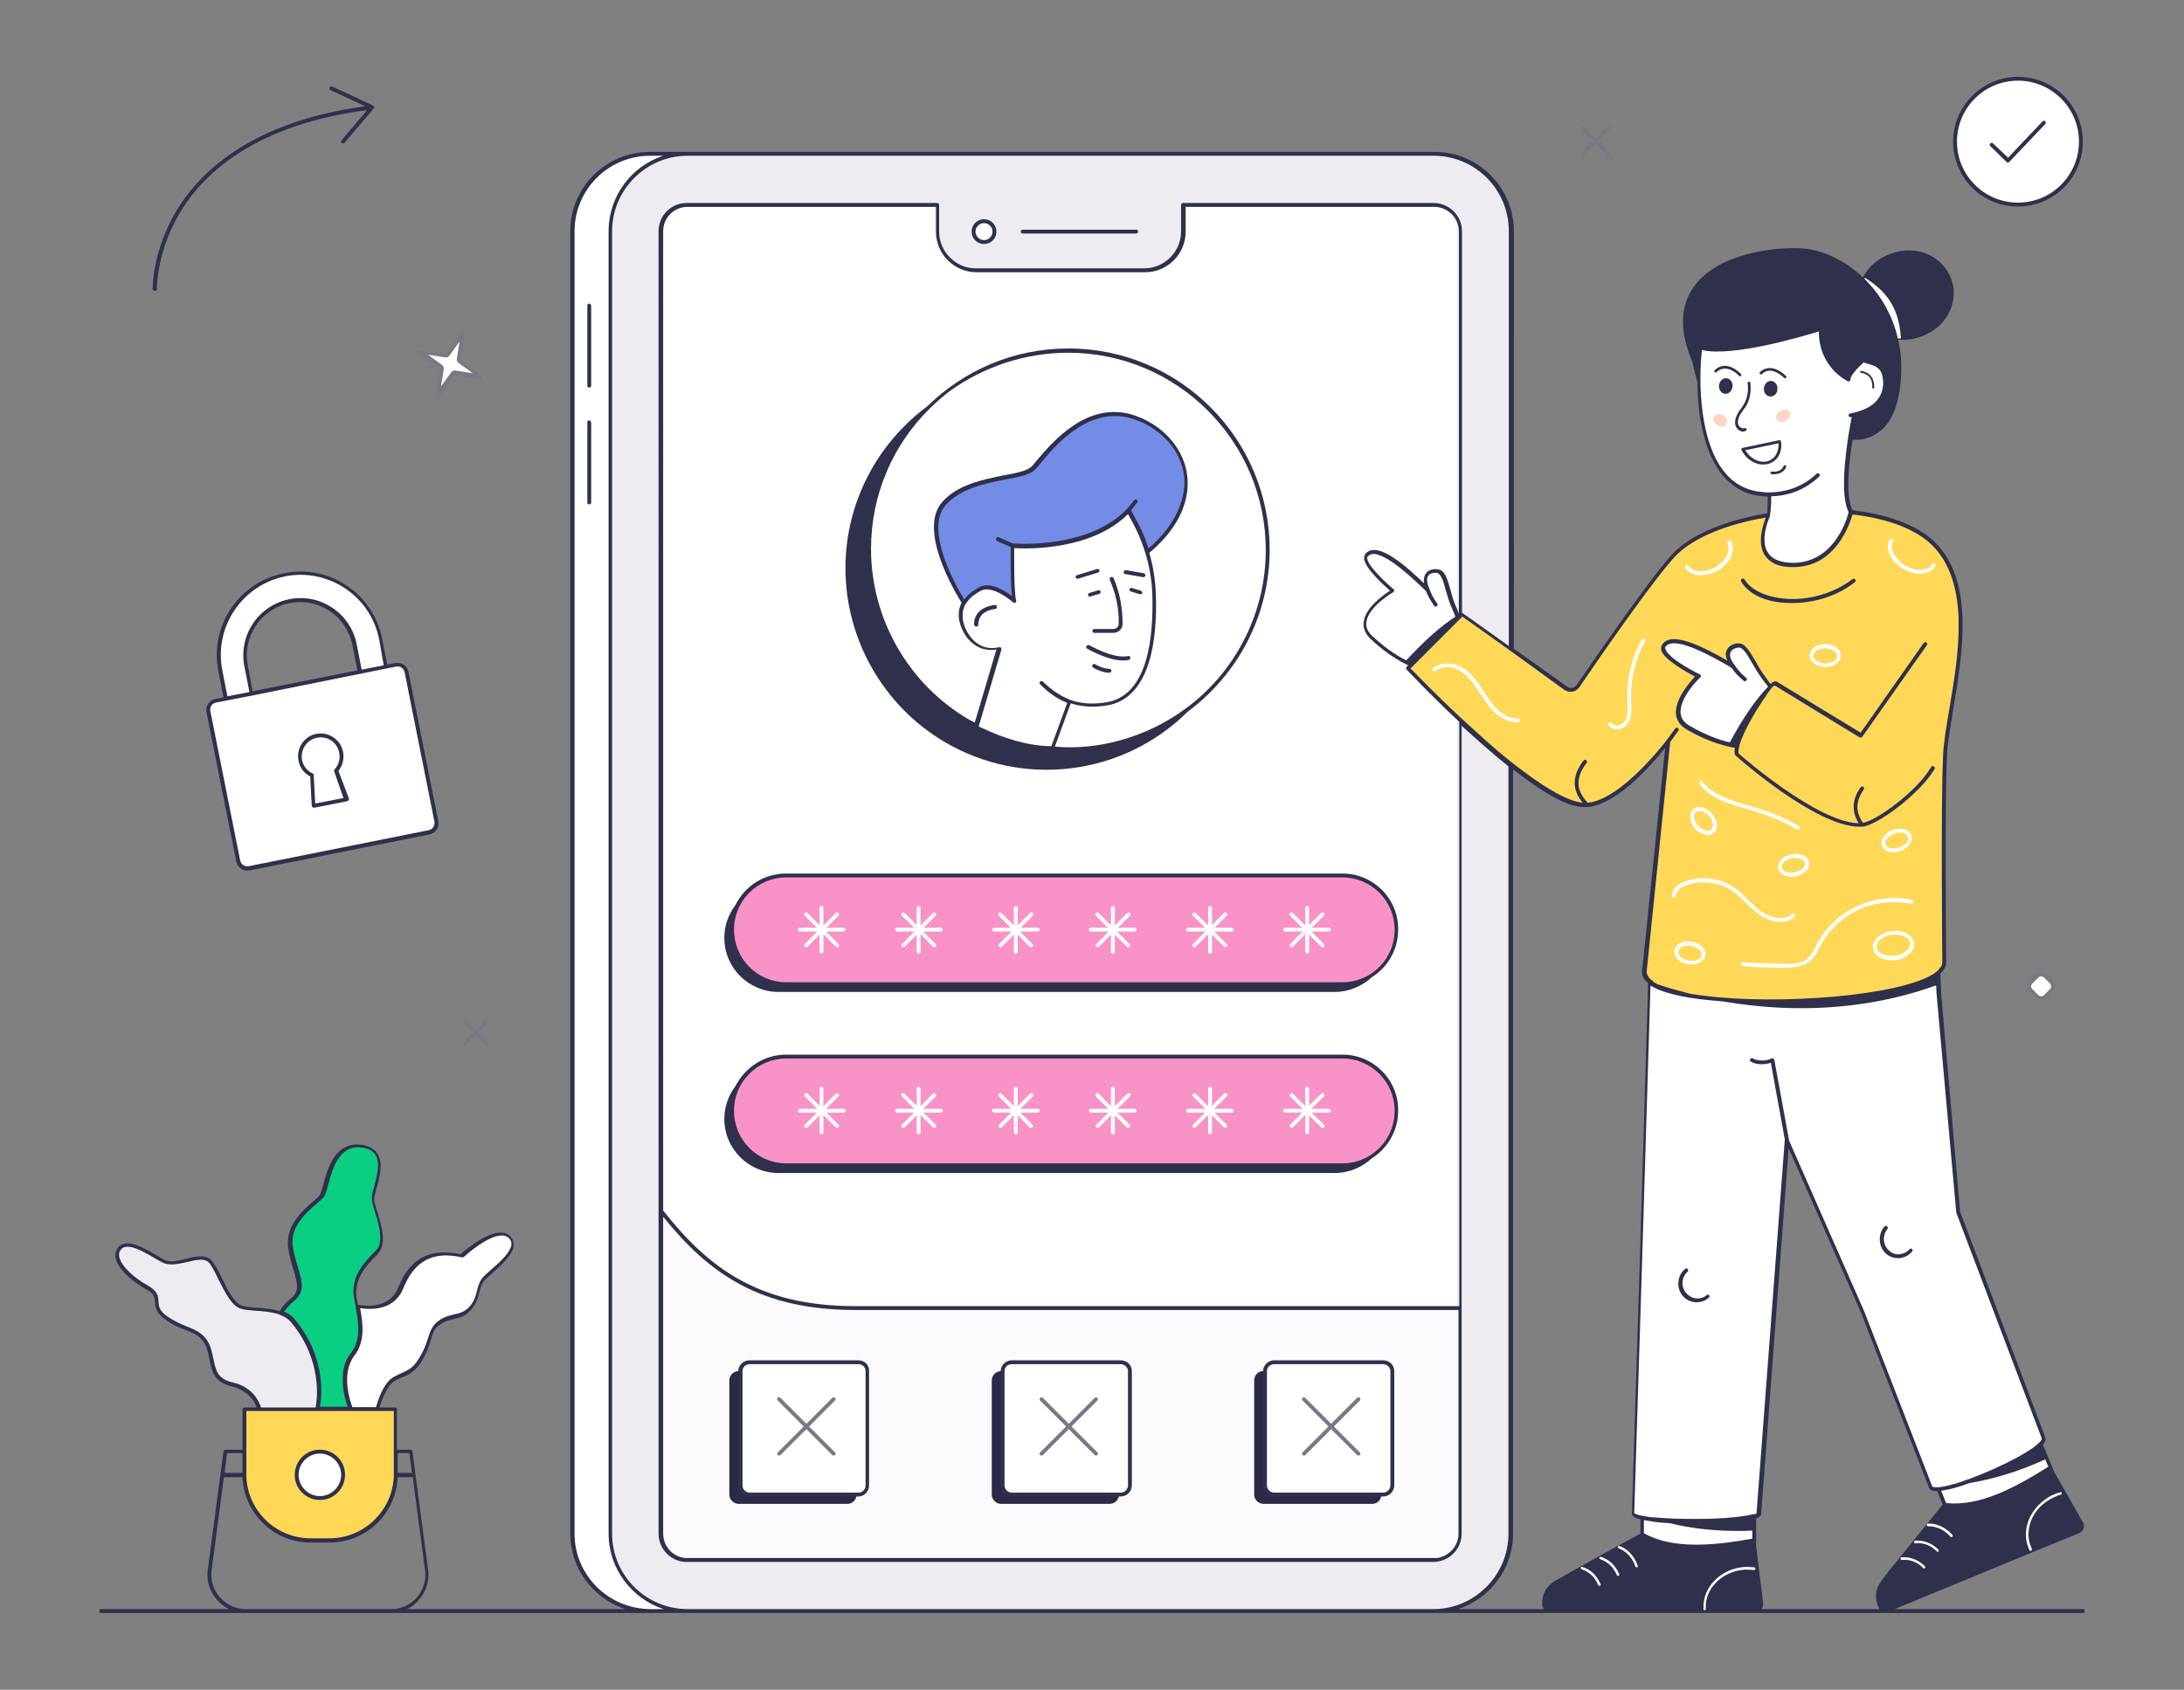 <svg xmlns="http://www.w3.org/2000/svg" width="564.3" height="436.71" enable-background="new 0 0 600 600" viewBox="17.85 81.641 564.3 436.71" id="login-password"><rect x="17.85" y="81.641" width="564.3" height="436.71" fill="#808080" stroke="none"/><path fill="#fff" d="M383.1 497.5c-1.4.3-2.9.5-4.5.5H185.8c-11 0-20-8.9-20-20V141.4c0-11 8.9-20 20-20 203.9.2 193.2-.4 197.2.5H195.2c-10.6.2-19.1 8.8-19.1 19.5V478c0 10.7 8.7 19.5 19.5 19.5h187.5z"></path><path fill="#eeecf0" d="M408.3 141.4V478c0 11-8.9 20-19.9 20H195.5c-11 0-20-8.9-20-20V141.4c0-11 8.9-20 20-20h192.8c11.1 0 20 9 20 20z"></path><path fill="#fff" d="M394.3 141.4V478c0 3.8-3.1 6.8-6.9 6.8H194.7c-3.8 0-6.8-3.1-6.8-6.8V141.4c0-3.8 3.1-6.8 6.8-6.8h64.7v6.9c0 5.5 4.5 10 10 10h43.5c5.5 0 10-4.5 10-10v-6.9h64.7c3.7 0 6.7 3 6.7 6.8z"></path><path fill="#fcfafc" d="M395.2 419.7V478c0 3.8-3.1 6.8-6.9 6.8H195.5c-3.8 0-6.8-3.1-6.8-6.8v-83.3c12.5 15.8 25.9 25 50.2 25h156.3z"></path><path fill="#fff" d="M274.8 141.5c0 1.5-1.2 2.7-2.7 2.7s-2.7-1.2-2.7-2.7c0-1.5 1.2-2.7 2.7-2.7s2.7 1.2 2.7 2.7z"></path><path fill="#2b2a46" d="M374.7 467.4v1c-.2 1.1-1.1 1.9-2.3 1.9h-28.1c-1.3 0-2.4-1.1-2.4-2.4v-29.5c0-1.3 1-2.4 2.3-2.4h1v29.4c0 1 .8 1.9 1.9 1.9h27.6z"></path><path fill="#fff" d="M377.6 436v29.5c0 1.3-1 2.4-2.4 2.4h-28.1c-1.3 0-2.4-1.1-2.4-2.4V436c0-1.3 1.1-2.4 2.4-2.4h28.1c1.3.1 2.4 1.1 2.4 2.4z"></path><path fill="#797885" d="M354.8 457.8c-.1 0-.3 0-.4-.1-.2-.2-.2-.5 0-.7l14.1-14.1c.2-.2.5-.2.7 0s.2.5 0 .7l-14.1 14.1c-.1.1-.2.1-.3.1z"></path><path fill="#797885" d="M368.9 457.8c-.1 0-.3 0-.4-.1l-14.1-14.1c-.2-.2-.2-.5 0-.7s.5-.2.7 0l14.1 14.1c.2.2.2.5 0 .7-.1.1-.2.1-.3.1z"></path><path fill="#2b2a46" d="M306.9 467.4v1c-.2 1.1-1.2 1.9-2.3 1.9h-28.1c-1.3 0-2.4-1.1-2.4-2.4v-29.5c0-1.3 1-2.3 2.3-2.4h1v29.4c0 1 .8 1.9 1.9 1.9h27.6z"></path><path fill="#fff" d="M309.8 436v29.5c0 1.3-1 2.4-2.4 2.4h-28.1c-1.3 0-2.4-1.1-2.4-2.4V436c0-1.3 1.1-2.4 2.4-2.4h28.1c1.3.1 2.4 1.1 2.4 2.4z"></path><path fill="#797885" d="M287 457.8c-.1 0-.3 0-.4-.1-.2-.2-.2-.5 0-.7l14.1-14.1c.2-.2.5-.2.7 0s.2.5 0 .7l-14.1 14.1c-.1.1-.2.1-.3.1z"></path><path fill="#797885" d="M301.1 457.8c-.1 0-.3 0-.4-.1l-14.1-14.1c-.2-.2-.2-.5 0-.7s.5-.2.7 0l14.1 14.1c.2.2.2.5 0 .7-.1.1-.2.1-.3.1z"></path><path fill="#2b2a46" d="M239.1 467.4v1c-.2 1.1-1.2 1.9-2.3 1.9h-28.1c-1.3 0-2.4-1.1-2.4-2.4v-29.5c0-1.3 1.1-2.4 2.3-2.4h1v29.4c0 1 .8 1.9 1.9 1.9h27.6z"></path><path fill="#fff" d="M242 436v29.5c0 1.3-1 2.4-2.4 2.4h-28.1c-1.3 0-2.4-1.1-2.4-2.4V436c0-1.3 1.1-2.4 2.4-2.4h28.1c1.3.1 2.4 1.1 2.4 2.4z"></path><path fill="#797885" d="M219.2 457.8c-.1 0-.3 0-.4-.1-.2-.2-.2-.5 0-.7l14.1-14.1c.2-.2.5-.2.7 0s.2.5 0 .7l-14.1 14.1c-.1.1-.2.1-.3.1z"></path><path fill="#797885" d="M233.3 457.8c-.1 0-.3 0-.4-.1l-14.1-14.1c-.2-.2-.2-.5 0-.7s.5-.2.7 0l14.1 14.1c.2.2.2.5 0 .7-.1.1-.2.1-.3.1z"></path><path fill="#fff" d="M345.4 223.8c0 28.4-23.1 51.5-51.5 51.5-8.9 0-17.9-2.3-25.9-7-15.3-8.9-25.6-25.5-25.6-44.5 0-28.4 23.1-51.5 51.5-51.5s51.5 23 51.5 51.5z"></path><path fill="#748ce6" d="m315 223.7-.3.3c-.3.2-.5.5-.8.7-.9-3-2-5.8-3.5-8.4l-1.1-2c-9.5 9.5-26.2 9-29.4 8.8 0 2.3 0 11.1.5 13.6.1.2 0 .4-.2.5-.2.1-.4.1-.6-.1-.1 0-5.2-4.6-8.3-3-1.3.7-2.8 1.7-3.7 3.1-.1.1-.2.3-.3.4-.1 0-.3-.1-.4-.1l-.3-.6c-1.9-3.1-10.8-18.3-5-25.1 6.5-7.6 20.4-6 23.5-9.6 3-3.5 12.7-17.3 25.8-12.9 13.1 4.7 20.1 20.4 4.1 34.4z"></path><path fill="#fff" d="m294.2 262.8-.2.5-4.2 11.5c-6.5 0-13-2.1-19.4-5.2-.1-.1-.3-.1-.4-.2l6-20.4.5.1c-7.5 25.1-5.6 19-5.9 20 7 3.4 13.1 5.1 18.9 5.1l4.1-11.2c-2.9-1.1-5.2-3-7-4.8-.2-.2-.2-.5 0-.7s.5-.2.7 0c1.5 1.5 3.4 3.1 5.9 4.2.2.1.5.2.7.3l.3.8z"></path><path fill="#fff" d="m270 269.4 6.1-20.4c-5.9 1.4-9.1-3.4-9.9-7-.8-3.6 1.4-6.4 4.9-8.2s8.9 3.1 8.9 3.1c-.7-3-.5-14.3-.5-14.3s19.7 1.8 30-9.1l1.4 2.6c3.2 5.9 5 12.5 5.2 19.2.3 10.8-1.2 25.6-11.4 28-8.2 1.7-13.4-1.1-17.6-5.3"></path><path fill="#f992c7" d="M378.7 321.9c0 7.8-6.3 14-14 14H221c-7.8 0-14-6.3-14-14 0-7.8 6.3-14 14-14h143.7c7.7 0 14 6.3 14 14z"></path><path fill="#fff" d="M355.6 328.1c-.3 0-.5-.2-.5-.5v-11.3c0-.3.2-.5.5-.5s.5.2.5.5v11.3c0 .3-.2.5-.5.5z"></path><path fill="#fff" d="M361.2 322.4h-11.3c-.3 0-.5-.2-.5-.5s.2-.5.5-.5h11.3c.3 0 .5.2.5.5s-.2.5-.5.5z"></path><path fill="#fff" d="M351.2 326.3c-.2-.2-.2-.5 0-.7l8-8c.2-.2.5-.2.7 0s.2.5 0 .7l-8 8c-.1.2-.5.2-.7 0z"></path><path fill="#fff" d="m359.2 326.3-8-8c-.2-.2-.2-.5 0-.7s.5-.2.7 0l8 8c.2.2.2.5 0 .7s-.5.2-.7 0zM330.5 328.1c-.3 0-.5-.2-.5-.5v-11.3c0-.3.2-.5.5-.5s.5.2.5.5v11.3c0 .3-.2.5-.5.5z"></path><path fill="#fff" d="M336.1 322.4h-11.3c-.3 0-.5-.2-.5-.5s.2-.5.5-.5h11.3c.3 0 .5.2.5.5s-.2.5-.5.5z"></path><path fill="#fff" d="M326.1 326.3c-.2-.2-.2-.5 0-.7l8-8c.2-.2.5-.2.7 0s.2.5 0 .7l-8 8c-.1.2-.5.2-.7 0z"></path><path fill="#fff" d="m334.1 326.3-8-8c-.2-.2-.2-.5 0-.7s.5-.2.7 0l8 8c.2.2.2.5 0 .7s-.5.2-.7 0zM305.4 328.1c-.3 0-.5-.2-.5-.5v-11.3c0-.3.2-.5.5-.5s.5.2.5.5v11.3c0 .3-.2.5-.5.5z"></path><path fill="#fff" d="M311 322.4h-11.3c-.3 0-.5-.2-.5-.5s.2-.5.5-.5H311c.3 0 .5.2.5.5s-.2.5-.5.5z"></path><path fill="#fff" d="M301.1 326.3c-.2-.2-.2-.5 0-.7l8-8c.2-.2.5-.2.7 0s.2.5 0 .7l-8 8c-.2.2-.6.2-.7 0z"></path><path fill="#fff" d="m309 326.3-8-8c-.2-.2-.2-.5 0-.7s.5-.2.7 0l8 8c.2.2.2.5 0 .7s-.5.2-.7 0zM280.3 328.1c-.3 0-.5-.2-.5-.5v-11.3c0-.3.2-.5.5-.5s.5.2.5.5v11.3c0 .3-.2.5-.5.5z"></path><path fill="#fff" d="M286 322.4h-11.3c-.3 0-.5-.2-.5-.5s.2-.5.5-.5H286c.3 0 .5.2.5.5s-.3.5-.5.5z"></path><path fill="#fff" d="M276 326.3c-.2-.2-.2-.5 0-.7l8-8c.2-.2.5-.2.7 0s.2.5 0 .7l-8 8c-.2.2-.5.2-.7 0z"></path><path fill="#fff" d="m283.9 326.3-8-8c-.2-.2-.2-.5 0-.7s.5-.2.7 0l8 8c.2.2.2.5 0 .7s-.5.2-.7 0zM255.2 328.1c-.3 0-.5-.2-.5-.5v-11.3c0-.3.2-.5.5-.5s.5.2.5.5v11.3c0 .3-.2.5-.5.5z"></path><path fill="#fff" d="M260.9 322.4h-11.3c-.3 0-.5-.2-.5-.5s.2-.5.5-.5h11.3c.3 0 .5.2.5.5s-.3.5-.5.5z"></path><path fill="#fff" d="M250.9 326.3c-.2-.2-.2-.5 0-.7l8-8c.2-.2.5-.2.7 0s.2.5 0 .7l-8 8c-.2.2-.5.2-.7 0z"></path><path fill="#fff" d="m258.9 326.3-8-8c-.2-.2-.2-.5 0-.7s.5-.2.7 0l8 8c.2.2.2.5 0 .7s-.6.2-.7 0zM230.1 328.1c-.3 0-.5-.2-.5-.5v-11.3c0-.3.2-.5.5-.5s.5.2.5.5v11.3c0 .3-.2.5-.5.5z"></path><path fill="#fff" d="M235.8 322.4h-11.3c-.3 0-.5-.2-.5-.5s.2-.5.5-.5h11.3c.3 0 .5.2.5.5s-.3.5-.5.5z"></path><path fill="#fff" d="M225.8 326.3c-.2-.2-.2-.5 0-.7l8-8c.2-.2.5-.2.7 0s.2.5 0 .7l-8 8c-.2.2-.5.2-.7 0z"></path><path fill="#fff" d="m233.8 326.3-8-8c-.2-.2-.2-.5 0-.7s.5-.2.7 0l8 8c.2.2.2.5 0 .7s-.5.2-.7 0z"></path><path fill="#f992c7" d="M378.7 368.7c0 7.8-6.3 14-14 14H221c-7.8 0-14-6.3-14-14 0-7.8 6.3-14 14-14h143.7c7.7 0 14 6.2 14 14z"></path><path fill="#fff" d="M355.6 374.8c-.3 0-.5-.2-.5-.5V363c0-.3.2-.5.5-.5s.5.2.5.5v11.3c0 .3-.2.5-.5.5z"></path><path fill="#fff" d="M361.2 369.2h-11.3c-.3 0-.5-.2-.5-.5s.2-.5.5-.5h11.3c.3 0 .5.2.5.5s-.2.5-.5.5z"></path><path fill="#fff" d="M351.2 373c-.2-.2-.2-.5 0-.7l8-8c.2-.2.5-.2.7 0s.2.5 0 .7l-8 8c-.1.2-.5.2-.7 0z"></path><path fill="#fff" d="m359.2 373-8-8c-.2-.2-.2-.5 0-.7s.5-.2.7 0l8 8c.2.2.2.5 0 .7s-.5.2-.7 0zM330.5 374.8c-.3 0-.5-.2-.5-.5V363c0-.3.2-.5.5-.5s.5.2.5.5v11.3c0 .3-.2.5-.5.5z"></path><path fill="#fff" d="M336.1 369.2h-11.3c-.3 0-.5-.2-.5-.5s.2-.5.5-.5h11.3c.3 0 .5.2.5.5s-.2.5-.5.5z"></path><path fill="#fff" d="M326.1 373c-.2-.2-.2-.5 0-.7l8-8c.2-.2.5-.2.7 0s.2.5 0 .7l-8 8c-.1.2-.5.2-.7 0z"></path><path fill="#fff" d="m334.1 373-8-8c-.2-.2-.2-.5 0-.7s.5-.2.7 0l8 8c.2.2.2.5 0 .7s-.5.2-.7 0zM305.4 374.8c-.3 0-.5-.2-.5-.5V363c0-.3.2-.5.5-.5s.5.2.5.5v11.3c0 .3-.2.5-.5.5z"></path><path fill="#fff" d="M311 369.2h-11.3c-.3 0-.5-.2-.5-.5s.2-.5.5-.5H311c.3 0 .5.2.5.5s-.2.5-.5.5z"></path><path fill="#fff" d="M301.1 373c-.2-.2-.2-.5 0-.7l8-8c.2-.2.5-.2.7 0s.2.5 0 .7l-8 8c-.2.2-.6.2-.7 0z"></path><path fill="#fff" d="m309 373-8-8c-.2-.2-.2-.5 0-.7s.5-.2.7 0l8 8c.2.2.2.5 0 .7s-.5.2-.7 0zM280.3 374.8c-.3 0-.5-.2-.5-.5V363c0-.3.2-.5.5-.5s.5.2.5.5v11.3c0 .3-.2.5-.5.5z"></path><path fill="#fff" d="M286 369.2h-11.3c-.3 0-.5-.2-.5-.5s.2-.5.5-.5H286c.3 0 .5.2.5.5s-.3.5-.5.5z"></path><path fill="#fff" d="M276 373c-.2-.2-.2-.5 0-.7l8-8c.2-.2.5-.2.7 0s.2.5 0 .7l-8 8c-.2.2-.5.2-.7 0z"></path><path fill="#fff" d="m283.9 373-8-8c-.2-.2-.2-.5 0-.7s.5-.2.7 0l8 8c.2.2.2.5 0 .7s-.5.2-.7 0zM255.2 374.8c-.3 0-.5-.2-.5-.5V363c0-.3.2-.5.5-.5s.5.2.5.5v11.3c0 .3-.2.5-.5.5z"></path><path fill="#fff" d="M260.9 369.2h-11.3c-.3 0-.5-.2-.5-.5s.2-.5.5-.5h11.3c.3 0 .5.2.5.5s-.3.5-.5.5z"></path><path fill="#fff" d="M250.9 373c-.2-.2-.2-.5 0-.7l8-8c.2-.2.5-.2.7 0s.2.5 0 .7l-8 8c-.2.2-.5.2-.7 0z"></path><path fill="#fff" d="m258.9 373-8-8c-.2-.2-.2-.5 0-.7s.5-.2.7 0l8 8c.2.2.2.5 0 .7s-.6.2-.7 0zM230.1 374.8c-.3 0-.5-.2-.5-.5V363c0-.3.2-.5.5-.5s.5.2.5.5v11.3c0 .3-.2.5-.5.5z"></path><path fill="#fff" d="M235.8 369.2h-11.3c-.3 0-.5-.2-.5-.5s.2-.5.5-.5h11.3c.3 0 .5.2.5.5s-.3.5-.5.5z"></path><path fill="#fff" d="M225.8 373c-.2-.2-.2-.5 0-.7l8-8c.2-.2.5-.2.7 0s.2.5 0 .7l-8 8c-.2.2-.5.2-.7 0z"></path><path fill="#fff" d="m233.8 373-8-8c-.2-.2-.2-.5 0-.7s.5-.2.7 0l8 8c.2.2.2.5 0 .7s-.5.2-.7 0zM142.8 412.3c-1.7 2.1-.9 4.6-3.3 7.4-2.4 2.8-4.6 1.6-7.7 3.6-3.1 2-2.2 4.2-4.6 8.8-2.5 4.6-4.4 4.3-7.3 5.9-2.9 1.6-4.4 7.9-4.4 7.9h-11.2l6-26.7s8.6 2.2 11.3-4.6c2.7-6.8 7.4-10.3 15.8-8.3 0 0 8.8-8.2 12.3-4.9 3.4 3.1-5.2 8.8-6.9 10.9z"></path><path fill="#0acf83" d="M115.3 405.4c-3.4 3.4-5.2 5.9-5.6 9.4-.4 3.6 3.5 11.5-.7 17s-.5 14.1-.5 14.1H88.3s-.5-11.8-.2-16.2c.3-4.3 1.6-9.2 5.5-12.3 3.8-3.1.4-6.8-.5-13.7-.9-6.9 6.5-11 8.1-13.1 1.5-2 1.8-14 10.2-12.9 8.4 1 2.9 11.2 3 13.7 0 2.5 4.3 10.6.9 14z"></path><path fill="#eeecf0" d="M100 445.8H84.9s-1.1-5-7.1-6.5c-6-1.4-4.4-6-6.3-10.2-2-4.2-6.3-3.7-10.7-7-4.5-3.3-.2-5.2-4.8-7.8-4.5-2.6-9.2-6.9-7.3-9.9 2-3 7.5.7 11.2 3 3.8 2.2 10.2-3.1 12.8.7 2.5 3.8 4.5 10.4 7.8 11.3 3.2.9 10-.1 13.1 3.5 9.5 11.3 6.4 22.9 6.4 22.9z"></path><path fill="#ffd857" d="M120 445.8v16.8c0 9.4-7.6 17.1-17.1 17.1H98c-9.4 0-17.1-7.6-17.1-17.1v-16.8H120z"></path><path fill="#fff" d="M106.5 462.8c0 3.3-2.7 6-6 6s-6-2.7-6-6 2.7-6 6-6 6 2.7 6 6z"></path><path fill="#797885" d="M138 351.7c-.1 0-.3 0-.4-.1-.2-.2-.2-.5 0-.7l5.5-5.5c.2-.2.5-.2.7 0s.2.5 0 .7l-5.5 5.5c0 .1-.2.1-.3.1z"></path><path fill="#797885" d="M143.5 351.7c-.1 0-.3 0-.4-.1l-5.5-5.5c-.2-.2-.2-.5 0-.7s.5-.2.7 0l5.5 5.5c.2.2.2.5 0 .7-.1.1-.2.1-.3.1z"></path><path fill="#fff" d="m137.5 167.9-1 6.5c-.1.3.1.6.3.7l5.3 3.8-6.5-1c-.3 0-.6.1-.7.3l-3.8 5.3 1-6.5c.1-.3-.1-.5-.3-.7l-5.3-3.8 6.5 1c.3 0 .6-.1.7-.3l3.8-5.3"></path><path fill="#797885" d="M131 184.1h-.2c-.2-.1-.3-.3-.3-.5l1-6.5c0-.1 0-.2-.1-.2l-5.3-3.8c-.2-.1-.3-.4-.2-.6.1-.2.3-.3.5-.3l6.5 1c.2 0 .2 0 .2-.1l3.9-5.3c.1-.2.4-.3.6-.2.2.1.3.3.3.5l-1 6.5c0 .1 0 .2.1.3l5.3 3.8c.2.1.3.4.2.6-.1.2-.3.3-.5.3l-6.5-1c-.1 0-.2 0-.3.1l-3.8 5.3s-.2.1-.4.1zm-2.6-10.8 3.6 2.6c.4.3.6.8.5 1.2l-.7 4.4 2.6-3.6c.3-.4.7-.6 1.2-.5l4.4.7-3.6-2.6c-.4-.3-.6-.8-.5-1.2l.7-4.4-2.6 3.6c-.2.4-.7.6-1.2.5l-4.4-.7z"></path><path fill="#fff" d="M471.1 481.7h-29v-8.2c.2 0 .3.1.5.1.5.1 1 .2 1.7.3.4 0 .8.1 1.3.1.4 0 .8.1 1.3.1 2.4.2 5.5.3 9.3.3 7.4 0 12.2-.5 14.4-1.1.1 0 .3-.1.4-.1h.1v8.5zM431.1 491.5c-.1 0-.3-.1-.3-.2-.9-2.1-2.3-3.4-4.3-4.1-.2-.1-.3-.3-.2-.4.1-.2.3-.3.4-.2 2.2.7 3.7 2.2 4.7 4.4.1.2 0 .4-.2.5h-.1zM435.9 488.9c-.1 0-.3-.1-.3-.2-.9-2.1-2.3-3.4-4.3-4.1-.2-.1-.3-.3-.2-.4.1-.2.3-.3.4-.2 2.2.7 3.7 2.2 4.7 4.4.1.2 0 .4-.2.5 0-.1 0 0-.1 0zM440.7 486.7c-.1 0-.3-.1-.3-.2-.7-2.2-2.4-4-4.3-4.7-.2-.1-.3-.3-.2-.4.1-.2.3-.3.4-.2 2.1.7 3.9 2.7 4.7 5.1.1.2 0 .4-.2.4h-.1zM458.3 497.8c-.2 0-.3-.1-.3-.3v-.1c-.3-5.6 4.5-10.4 10.7-10.8.8 0 1.6 0 2.4.1.2 0 .3.2.3.4s-.2.3-.4.3c-.8-.1-1.5-.1-2.3-.1-5.9.4-10.4 4.9-10.1 10v.1c0 .2-.1.3-.3.4zM548.4 462.7l-26.8 11-2.8-6.7-.4-1h.5c.6-.1 1.4-.2 2.2-.4.5-.1 1-.2 1.5-.4.5-.1.9-.3 1.4-.4 7.1-2.3 17.3-7.1 20.5-10.1l.3-.3.1-.1.4 1 1.3 3 .1.2 1.7 4.2zM515 487c-.1 0-.2 0-.2-.1-1.6-1.6-3.5-2.3-5.5-2.1-.2 0-.4-.1-.4-.3 0-.2.1-.4.3-.4 2.3-.1 4.2.6 6 2.3.1.1.1.4 0 .5 0 .1-.1.1-.2.1zM518.5 482.7c-.1 0-.2 0-.2-.1-1.6-1.6-3.4-2.3-5.5-2.1-.2 0-.4-.1-.4-.3 0-.2.1-.4.3-.4 2.3-.1 4.2.6 6 2.3.1.1.1.4 0 .5 0 .1-.1.1-.2.1zM522.1 478.9c-.1 0-.2 0-.3-.1-1.5-1.8-3.8-2.8-5.7-2.7-.2 0-.4-.1-.4-.3 0-.2.1-.4.3-.4 2.2-.1 4.6 1 6.3 2.9.1.1.1.4 0 .5 0 .1-.1.1-.2.1zM542.5 482.5c-.1 0-.3-.1-.3-.2v-.1c-1.2-2.4-1.2-5.2-.1-7.9 1.1-2.6 3.2-4.8 5.9-6.2.7-.3 1.4-.6 2.2-.8.2-.1.4.1.4.2 0 .2-.1.4-.2.4-.8.2-1.4.5-2.1.8-2.6 1.3-4.6 3.3-5.6 5.8s-1 5.1.1 7.3v.1c.1.2 0 .4-.2.5 0 0 0 .1-.1.1zM394.8 241.8c-.1.1-5.1 5-4.9 4.9-.1.1-5.2 5.2-7 6.9-.6-.2-1.4-.5-2-.9-2.8-1.4-5.8-3.6-8.9-6.5-5.7-5.5 5.6-12 5.6-12s-8.8-7.3-6.7-9.4c3.3-3.3 12.6 6.1 15.8 9.2-1.8-4 .4-5.2 2.5-4.9 2.2.4 2.4 5.2 4.3 9.5.3.7.6 1.3.8 2 0 .1.1.1.1.2.1.3.4 1 .4 1z"></path><path fill="#fff" d="m516.8 466-17.6-45.3-19.5-44.3-7.3 96.5c0 2.8-32.5 2.8-32.5 0l2.1-67.2 2.1-69.4v-1.2c.1.1.2.2.3.2h.2v.2l.1.1c.3.2.6.4 1 .6 1.7.6 4.6 1.5 8.6 2.5 1.1.2 2.3.4 3.6.5 19 2.4 50.1.1 59.2-5.7.4-.2.7-.5 1-.7.1-.1.2-.1.2-.2.1-.1.2-.1.2-.2l.1 1.3.1 2.4v.3l.1 2.1 4.9 56.5 22 58.3c1.8 3.1-27.3 16-28.9 12.7z"></path><path fill="#ffd857" d="M520.1 330.2c.5 11.8-77.1 14.6-77.5 2.8l6.2-59.7s-13 17.4-22.3 16.4c-13.1-1.4-45-35.3-45-35.3l14.1-14 26.8 19c1 .7 2.4.5 3.1-.6 4.5-6.6 19.8-28.9 25-34.1 12.5-12.7 54.8-16.2 67.7-1.8 12.2 13.6 2.8 41 2.2 54.2-.6 12.3-.3 53.1-.3 53.1z"></path><path fill="#fff" d="m479.7 376.4-3.8-20.7c-1.2.8-4 .8-5.2 0M459.2 416.7c-1.8 1.6-4.5 1.4-6.1-.5-1.5-1.9-1.3-4.6.5-6.2M511.6 404.9c-1.6 1.8-4.3 2-6.1.4-1.8-1.6-2-4.4-.4-6.2M509 169.1h-.8c-1.4-6.2-4.4-10.8-7.1-13.8-.5-.5-1-1.1-1.5-1.6 0-.1.1-.2.1-.3 4.3 2.8 8.8 6.5 9.3 15.7zM497.2 187.8s-4.5 20.7-1.2 26.2c0 0-3 13.8-15.2 13.6-12.1-.2-6.1-12.8-6.1-12.8s.7-7.7-.7-18.4l23.2-8.6z"></path><path fill="#fff" d="M487.5 204.5c-3.4 3.1-8 5.3-14.2 4.9-18.6-1.2-17.5-32.5-15.4-41.8 14.9-13 26.6-13.2 40.9 6.7 1.1 1.6 5.1.5 6.1 4.5.2.8 2 8.5-8.7 10.4M498.7 177.7s3.3.2 3.1 4.1"></path><path fill="#fcad88" d="M479.3 190.4c-.9.5-2 .4-2.4-.4-.4-.7 0-1.7 1-2.2.9-.5 2-.4 2.4.4.3.7-.1 1.7-1 2.2zM461.5 191.5c.9.6 2 .6 2.4-.1.5-.7.2-1.7-.7-2.3-.9-.6-2-.6-2.4.1-.5.6-.2 1.7.7 2.3z" opacity=".5"></path><path fill="#fff" d="M472.8 178.1c2.1-2 4.7-.6 6.2 1M461.3 177.5c2.1-2 4.7-.6 6.2 1M475.6 259.5c-.1.1-.2.3-.3.4-.3.3-.6.7-.8 1.1-.3.4-.5.8-.8 1.2-.3.4-.6.9-.9 1.4-4.2 6.5-5.3 10.5-5.3 10.6 0 .1 0 .1-.1.3l-1-.1c-.6-.1-.9-.1-1.6-.3-3.3-.8-6.3-1.8-10.7-4.3-7.1-4.1 2.7-13.3 2.7-13.3s-10.6-5.2-9-7.7c2.5-4.1 14.1 3 18 5.3-2.8-3.5-.8-5.3 1.3-5.5 2.3-.2 3.6 4.6 6.6 8.5.5.6.9 1.2 1.3 1.8.1.1.1.1.1.2.1.1.1.2.2.2s.2.1.3.2z"></path><path fill="#ffd857" d="m515.5 247.9-16.7 23.7-21.9-13.4c-1.7-1.3-12.2 16.6-10 18.3 0 0 21.3 18.9 32.2 18.1 3.7-.3 14.6-8.5 18.3-14.7"></path><path fill="#fff" d="m448.7 273.3 2.2-3M468.1 331.3c-.3 0-.5-.3-.5-.5 0-.3.3-.5.5-.5 3.9.3 7.9.5 11.8.4 1.6 0 3.2-.1 4.4-.9 1.5-.9 2.3-2.8 3.1-4.4 2.3-4.2 6-7.6 10.4-9.6s9.3-2.6 14-1.6c.3.1.4.3.4.6-.1.3-.3.4-.6.4-4.5-.9-9.3-.4-13.4 1.5-4.2 1.9-7.7 5.2-9.9 9.2-.9 1.7-1.8 3.6-3.5 4.7-1.5.9-3.2 1-4.9 1.1-3.7.1-7.8 0-11.8-.4zM477.9 319.9c-1.9 0-4-.8-5.5-1.9-2.5-1.8-4.5-4.4-6.9-6.1-3.4-2.3-7.9-2.9-11.8-1.5-.7.2-2.8 1.1-2.9 2.8 0 .3-.2.5-.5.5s-.5-.2-.5-.5c0-1.6 1.4-3 3.5-3.8 4.2-1.5 9-.9 12.7 1.7 2.6 1.8 4.5 4.4 6.9 6.1 2.3 1.6 5.7 2.5 7.9.7.2-.2.5-.2.7.1.2.2.2.5-.1.7-.9.9-2.2 1.2-3.5 1.2zM403.5 265.2c-1.6-1.7-2.8-3.8-4.1-5.7-1.1-1.6-2.6-3.6-4.7-4.7-1.7-.9-4.3-1.2-6 .3-.2.2-.5.1-.7-.1-.2-.2-.1-.5.1-.7 2.1-1.7 5.1-1.4 7.1-.4 2.3 1.2 3.9 3.3 5.1 5 1.3 1.9 2.4 4 4 5.6 1 1.1 3.1 2.9 5.7 2.8.3 0 .5.2.5.5s-.2.5-.5.5c-2.5.1-4.8-1.3-6.5-3.1zM501.8 326.7c-.3-2.1 1.8-4 4.8-4.4 3-.4 5.5.9 5.8 3 .3 2.4-2.3 4.1-4.8 4.5-2.5.2-5.5-.7-5.8-3.1zm4.9-3.5c-2.4.3-4.1 1.8-3.9 3.3.2 1.8 2.8 2.4 4.7 2.1 1.8-.2 4.1-1.5 3.9-3.3-.3-1.7-2.8-2.3-4.7-2.1zM504.1 300.2c-.6-1.7 1-3.4 2.8-4.1 1.8-.6 4.2-.4 4.8 1.4.6 1.7-1 3.4-2.8 4.1-1.8.6-4.2.3-4.8-1.4zm3.2-3.1c-1.2.4-2.7 1.6-2.2 2.8.4 1.2 2.3 1.2 3.5.8.8-.3 1.5-.8 1.9-1.3.4-.5.5-1 .3-1.5-.4-1.3-2.3-1.3-3.5-.8zM477.3 306c-.3-1.6 1.2-3.2 3.5-3.6 1.9-.3 4.2.3 4.5 2.1.3 1.6-1.2 3.2-3.5 3.6-1.9.4-4.2-.3-4.5-2.1zm3.6-2.6c-1.6.3-2.9 1.4-2.7 2.4.2 1.2 2 1.6 3.3 1.3 1.6-.3 2.9-1.4 2.7-2.4-.2-1.1-2-1.5-3.3-1.3zM455.8 295.8c-1.3-1.5-1.9-3.8-.5-5 1.2-1.1 3.4-.6 4.9 1.1 1.3 1.5 1.9 3.8.5 5-1.4 1.2-3.5.3-4.9-1.1zm.2-4.3c-.9.8-.3 2.6.6 3.5 1.1 1.2 2.7 1.7 3.4 1 .9-.8.3-2.6-.6-3.5-.8-.9-2.5-1.7-3.4-1zM454.9 330.9c-.3 0-.6 0-.9-.1-1.3-.2-2.5-.8-3.1-1.7-.4-.6-.6-1.2-.5-1.8.2-1.6 2.2-2.6 4.5-2.3 1.3.2 2.5.8 3.1 1.7.4.6.6 1.2.5 1.8-.2 1.4-1.7 2.4-3.6 2.4zm-.8-4.9c-1.4 0-2.5.6-2.6 1.5-.1.4.1.8.3 1.1.5.7 1.4 1.1 2.4 1.3 1.6.3 3.2-.4 3.3-1.4.1-.4-.1-.8-.3-1.1-.5-.6-1.4-1.1-2.4-1.3-.3-.1-.5-.1-.7-.1zm3.9 2.5zM489.5 254s-.1 0 0 0c-2 0-4.1-1.1-4.1-3 0-1.6 1.8-2.9 4.1-2.9 1.9 0 4 1.1 4 3 0 1.7-1.8 2.9-4 2.9zm-.1-4.8c-1.6 0-3 .8-3 1.9 0 1.2 1.7 1.9 3 2 1.7 0 3.1-.8 3.1-1.9 0-1.3-1.7-2-3.1-2 .1 0 0 0 0 0zM509.5 228.6c-2.7-1.6-4.9-5-3.4-7.5.3-.6 1.2-.1.9.5-1.2 2 .8 4.8 3.1 6.2 2.7 1.6 5.8 1.5 6.9-.3.1-.2.4-.3.7-.2.2.1.3.4.2.7-1.7 2.6-5.6 2.3-8.4.6zM453.3 228.4c-.1-.2-.1-.5.2-.7.2-.1.5-.1.7.2 1.1 1.8 4.1 1.9 6.9.3 1.7-1 2.9-2.5 3.3-3.9.2-.8.1-1.6-.2-2.2-.1-.2-.1-.5.2-.7.2-.1.5-.1.7.2 1.5 2.6-.6 5.9-3.4 7.5-2.9 1.6-6.9 1.8-8.4-.7z"></path><path fill="#ffd857" d="M427.7 289.8c-3.5-3.5-3.5-7.2-.5-11.1"></path><path fill="#fff" d="M433.5 269.1c-.2-.2-.1-.5.1-.7.2-.2.5-.1.7.1.6.8 1.8.8 2.5.3.8-.5 1.3-1.4 1.5-2.6.2-1 .1-2.1 0-3.4-.2-5.5 1.1-11.1 3.7-15.9.1-.2.4-.3.7-.2.2.1.3.4.2.7-2.6 4.7-3.8 10-3.6 15.4.1 1.3.1 2.5 0 3.6-.7 4.1-4.5 4.5-5.8 2.7zM482.1 296c-4.4-2.7-8.9-4.1-12.9-5.3-5.1-1.5-9.5-2.8-12.2-6.4-.2-.2-.1-.5.1-.7.2-.2.5-.1.7.1 2.5 3.3 6.7 4.6 11.7 6.1 4.1 1.2 8.7 2.6 13.2 5.4.2.1.3.5.2.7-.2.2-.5.2-.8.1zM116.1 246.8c-2.3-11.4-13.4-18.9-24.8-16.6-11.4 2.3-18.9 13.4-16.6 24.9l1.3 6.6.2 1c.1 0 6.6-1.3 6.2-1.2l.5-.1-.2-1-1.3-6.6c-1.5-7.7 3.5-15.3 11.2-16.8 7.7-1.5 15.3 3.5 16.8 11.2 0 .1 1.6 8.1 1.5 7.6 12.5-2.5 1.8-.4 6.7-1.3.1-.2-1.6-8.2-1.5-7.7z"></path><path fill="#fff" d="m122.9 255.3 7.7 38.6c.3 1.3-.6 2.5-1.9 2.8L82.3 306c-1.3.3-2.6-.6-2.8-1.9l-7.7-38.6c-.3-1.3.6-2.6 1.9-2.8l46.5-9.3c1.2-.2 2.5.6 2.7 1.9z"></path><path fill="#fff" d="m104.7 280.8 2.6 7.4-8.6 1.7-.4-7.9c-1.5-.7-2.6-2.1-3-3.8-.6-2.9 1.3-5.8 4.3-6.4 2.9-.6 5.8 1.3 6.3 4.3.4 1.7-.1 3.4-1.2 4.7zM539.8 134.5c-9 .3-16.5-6.7-16.8-15.7-.3-9 6.7-16.5 15.7-16.8 9-.3 16.5 6.7 16.8 15.7.3 9-6.8 16.5-15.7 16.8z"></path><path fill="#2f304c" d="M556 497.5h-48.6l37.8-15.6 9.8-4c.5-.2 1-.7 1.2-1.2.2-.6.1-1.2-.2-1.7l-7.3-12.8-3-7.2c.1-.1.2-.3.3-.4.4-.6.5-1.1.3-1.5l-22-58.3-4.9-56.4-.2-5.1.1-.1c.9-.9 1.4-1.9 1.4-3 0-.7-.4-41 .2-53.1.1-3.3.9-7.5 1.6-12 2.4-14.3 5.4-32.1-3.9-42.5-4.3-4.8-12.1-7.9-22.1-9.1-1.8-3.4-1-11.9 0-18.2 1.9.1 4-.2 5.9-1.4 3.9-2.2 6.1-7.1 6.6-14.4.3-3.8 0-7.1-.7-10.1 1.9.2 3.8 0 5.7-.7 6.6-2.2 10.1-8.7 8.1-14.7-2-5.9-8.6-9.2-15.4-6.9-3.3 1.1-6 3.3-7.5 6.2-4.8-4.5-10.8-7.3-16.4-7.5-6.8-.3-21.4 1.4-27.4 10.1-3.5 5-3.6 11.5-.3 19.2.1.3.5 2.4 1.3 5.2.1 8.1 1.5 17.5 6 23.5 2.8 3.7 6.5 5.8 11 6.1.4 0 .8 0 1.2.1 0 2-.1 3.5-.1 4.3-10.5 1.7-19.5 5.4-24.2 10.2-5.2 5.3-20.5 27.5-25.1 34.2-.3.4-.7.6-1.1.7-.5.1-.9 0-1.3-.3l-13.8-9.8V141.4c0-11.3-9.2-20.5-20.4-20.5H185.7c-11.3 0-20.5 9.2-20.5 20.5V478c0 9.1 6 16.8 14.2 19.5H123c1.1-.5 2.2-1.3 3-2.3 1.9-2.1 2.8-4.8 2.5-7.6l-4.1-30.9c0-.3-.3-.4-.5-.4h-3.5v-10.4c0-.3-.2-.5-.5-.5h-4c.5-1.6 1.9-5.8 4-6.9.7-.4 1.3-.6 1.9-.9 1.9-.8 3.6-1.5 5.6-5.2 1-1.9 1.5-3.4 1.8-4.6.6-1.9.9-3 2.6-4 1.2-.8 2.3-1 3.4-1.3 1.5-.3 2.9-.7 4.4-2.4 1.4-1.6 1.8-3.2 2.1-4.5.3-1.1.5-2 1.2-2.9.4-.4 1.1-1.1 1.9-1.8 2.4-2.1 5.8-5.1 5.8-7.6 0-.8-.3-1.6-1-2.2-3.5-3.3-11.4 3.5-12.8 4.7-7.9-1.7-13.1 1.1-16.1 8.7-2.3 5.6-8.8 4.7-10.4 4.3-.3-1.6-.5-2.9-.4-3.8.2-1.7.7-3.2 1.6-4.6.9-1.5 2.2-2.9 3.8-4.5 2.7-2.7 1.1-7.6 0-11.2-.4-1.3-.8-2.5-.8-3.1 0-.5.3-1.5.6-2.7.8-2.8 1.9-6.7.2-9.2-.8-1.2-2.3-2-4.2-2.2-6.7-.8-8.6 6.1-9.7 10.2-.4 1.3-.7 2.5-1 2.9-.3.4-1 1-1.7 1.6-2.7 2.3-7.1 6.2-6.4 11.8.3 2.3.9 4.2 1.4 5.9 1 3.4 1.6 5.5-.7 7.3-1.2 1-2.2 2.1-2.9 3.3-1.9-.6-4.1-.8-6-.9-1.4-.1-2.7-.2-3.6-.5-2-.5-3.7-3.8-5.2-6.9-.7-1.5-1.5-3-2.3-4.2-1.6-2.4-4.4-1.7-7.1-1-2.1.5-4.3 1.1-5.8.1-.3-.2-.7-.4-1.1-.6-3.9-2.3-8.7-5.3-10.8-2.2-.5.8-.7 1.7-.4 2.7.7 2.9 4.5 6 7.9 7.9 2.1 1.1 2.1 2.1 2.2 3.2.1 1.2.1 2.8 2.6 4.5 1.8 1.4 3.6 2.1 5.2 2.7 2.4 1 4.2 1.7 5.3 4.1.5 1.2.8 2.5 1 3.7.6 2.9 1.1 5.7 5.6 6.8 4.5 1.1 6.1 4.1 6.6 5.5H81c-.3 0-.5.2-.5.5v10.4h-4.4c-.3 0-.5.2-.5.4l-4.1 30.9c-.3 2.8.6 5.5 2.5 7.6.9 1 1.9 1.7 3 2.3H44c-.3 0-.5.2-.5.5s.2.5.5.5h512c.3 0 .5-.2.5-.5s-.2-.5-.5-.5zm-432.4-40.3.7 5.1h-3.7v-5.1h3zm-1.6-42.5c2.9-7.2 7.7-9.8 15.2-8.1.2 0 .3 0 .5-.1 2.4-2.2 9-7.4 11.6-4.9.5.4.7.9.7 1.5 0 2.1-3.3 5-5.5 6.9-.9.8-1.6 1.4-2 1.9-.8 1-1.1 2.1-1.4 3.3-.3 1.3-.7 2.7-1.9 4.1-1.3 1.4-2.5 1.7-3.9 2-1.1.3-2.3.5-3.7 1.4-2 1.3-2.5 2.7-3.1 4.6-.4 1.2-.8 2.6-1.8 4.4-1.8 3.4-3.3 4-5.1 4.8-.6.3-1.3.6-2 1-2.7 1.4-4.2 6.4-4.6 7.8h-6.1c-.6-1.5-3-8.7.5-13.3 2.9-3.7 2.2-8.4 1.5-12.3 2.2.4 8.7.9 11.1-5zm-28.1 3.1c2.8-2.3 2-5 1-8.4-.5-1.7-1.1-3.5-1.4-5.7-.7-5 3.4-8.6 6.1-10.9.8-.7 1.5-1.3 1.9-1.8.5-.6.8-1.8 1.2-3.3 1.1-4.1 2.8-10.2 8.6-9.5 1.7.2 2.8.8 3.5 1.8 1.4 2.1.4 5.8-.3 8.4-.4 1.3-.6 2.3-.6 3 0 .8.4 1.9.8 3.4.7 2.1 1.4 4.6 1.4 6.7 0 1.4-.3 2.6-1.2 3.4-3.4 3.4-5.4 6-5.7 9.7-.1 1.1.1 2.6.5 4.4v.2c.1.7.3 1.5.4 2.3.5 3.3.7 7-1.6 9.8-.4.5-.7 1.1-1 1.6-.8 1.6-1.1 3.3-1.1 5-.1 3.1.8 6 1.3 7.3h-7.2c.5-2.6 1.7-12.9-6.6-22.7-.7-.9-1.7-1.5-2.7-1.9.8-.9 1.6-1.9 2.7-2.8zm-16 21.1c-3.9-.9-4.3-3.2-4.9-6-.3-1.3-.5-2.6-1.1-3.9-1.3-2.7-3.4-3.6-5.9-4.6-1.5-.6-3.3-1.4-5-2.6-2.1-1.5-2.1-2.6-2.2-3.8-.1-1.3-.1-2.6-2.7-4.1-3.3-1.8-6.8-4.8-7.4-7.3-.2-.7-.1-1.4.3-1.9 1.6-2.3 6.1.5 9.5 2.5.4.2.7.4 1.1.6 1.9 1.1 4.3.5 6.6 0 2.6-.6 4.8-1.2 6 .6.8 1.2 1.5 2.6 2.2 4.1 1.7 3.3 3.4 6.8 5.8 7.4 1 .3 2.4.4 3.8.5 1.8.1 3.8.3 5.6.8.3.1.6.2.9.4 1 .4 1.8.9 2.5 1.7 8.2 9.8 6.8 20 6.4 22.1H85.3c-.4-1.3-2-5.3-7.4-6.5zm3.6 7.4h38.1v17c-.4 8.8-7.7 15.9-16.6 15.9h-4.9c-8.9 0-16.2-7-16.6-15.9v-17zm-5 10.9h4v5.1h-4.6l.6-5.1zm-1.8 37.3c-1.7-1.9-2.5-4.4-2.2-6.8l3.2-24.3h4.8c.4 9.4 8.1 16.9 17.6 16.9h4.9c9.5 0 17.2-7.5 17.6-16.9h3.9l3.2 24.3c.3 2.5-.6 5-2.2 6.9-1.7 1.8-4 2.9-6.5 2.9H81.2c-2.5-.1-4.8-1.1-6.5-3zm334.1-214c6.7 5.2 13.1 9.3 17.6 9.7 8.1.9 18.4-11.1 21.7-15.3l-6 58c0 1 .6 2 1.6 2.8v.1l-2.1 69.8-2.1 67.2c0 .5.3 1 2.2 1.5v3.7c-2.1 1.1-11.6 6.3-17.8 9.8l-1.2.7c-1.1.6-2.1 1.2-2.9 1.6-2.4 1.4-3.5 3.4-3.5 6.1 0 .5.2.9.5 1.3h-22.2c8.2-2.7 14.2-10.4 14.2-19.5V280.5zm40.5 194.8c5.6 1.4 11.6 2 17.8 2 1.1 0 2.3 0 3.5-.1v2.1c-10.1 1.8-20.4 2.8-28-1.4v-3.4c.6.1 1.4.2 2.4.4 1.2.2 2.7.3 4.3.4zm24.1 20.6-1.8-14.6v-7.2c.8-.3 1.3-.7 1.3-1.2l7.1-94.5 18.7 42.5 17.6 45.3c.2.5.8.8 1.6.8h.5l1.4 3.5c-1.5 1.8-8.3 10.2-12.8 15.8l-.9 1.1c-.8 1-1.5 1.9-2 2.6-1.7 2.2-2 4.5-.9 7 .1.2.2.3.3.5H473c.3-.5.5-1 .4-1.6zm53.4-31h.1c6.4-1.1 12.9-3.1 19.4-6.1l.8 1.9c-8.7 5.5-17.8 10.3-26.4 9.4l-1.3-3.2c1.8-.2 4.5-.9 7.4-2zm-3.5-70v.1l22.1 58.4c0 .1 0 .3-.2.5v.1l-.2.2-.1.1-.1.1-.3.3c-3.2 3-13.4 7.8-20.5 10.1-.5.2-1 .3-1.4.4-.5.1-1 .3-1.5.4-.8.2-1.6.3-2.2.4h-1.1c-.4 0-.6-.1-.7-.2l-17.6-45.3-19.4-44.1v-.1l-3.8-20.7c0-.2-.1-.3-.3-.4-.2-.1-.3 0-.5 0-1.1.7-3.6.7-4.7 0-.2-.2-.5-.1-.7.1-.2.2-.1.5.1.7 1.2.8 3.6.9 5.2.3l3.6 19.8v.1l-7.3 96.5c0 .1-.1.2-.3.2h-.1c-.1 0-.2.1-.3.1H470.7c-.1 0-.3.1-.4.1-2.2.5-7 1.1-14.4 1.1-3.8 0-6.9-.1-9.3-.3-.5 0-.9-.1-1.3-.1-.5 0-.9-.1-1.3-.1-.6-.1-1.2-.2-1.7-.3-.2 0-.3-.1-.5-.1s-.3-.1-.5-.1c-.7-.2-1.1-.4-1.2-.5l2.1-67.2 2.1-69.1h.1c.2.1.5.3.7.4 3.6 1.9 10 3.1 17.6 3.6 5.9 1 12.9 1.8 20.5 1.8 10.7 0 22.7-1.5 34.9-5.9l.1 2 5.1 56.6zm-47.8-185c4.7-.1 8.9-1.8 12.4-5.1.2-.2.2-.5 0-.7-.2-.2-.5-.2-.7 0-3.3 3.1-7.2 4.6-11.7 4.8h-1c-.4 0-.8 0-1.2-.1-4.2-.3-7.7-2.2-10.3-5.7-5.8-7.7-6.4-22-5.4-31 7.8 1.9 26.3-3.6 30.2-4.8 0 9.5 7.5 12.8 7.5 12.9h.2c.1 0 .2 0 .3-.1.1-.1.2-.3.2-.5-.1-.8 1.9-3 3.4-4.3.4.2.8.3 1.2.4 1.5.4 3.1.9 3.6 3 .4 1.7 1.1 7.3-6.6 9.4-.2.1-1.6.4-1.7.4-.6.1-.6 1.2.4.9-1.1 5.5-3.2 18.6-1.1 23.9.1.2.2.5.3.7 0 .1-.1.2-.1.4-.7 2.5-4.2 12.7-14.3 12.7h-.2c-3.1-.1-5.2-.9-6.3-2.7-2.1-3.3.3-8.8.6-9.4V214.7s0-.3.1-.8c.1-.7.2-2.1.2-4zm-53.5 50c.6.4 1.3.6 2.1.5.7-.1 1.3-.5 1.8-1.1 4.5-6.7 19.8-28.8 25-34.1 4.5-4.6 13.1-8.1 23.2-9.8-.7 1.8-2.3 6.5-.3 9.7 1.3 2 3.6 3.1 7.1 3.1h.3c11 0 14.6-11.2 15.3-13.6 9.7 1.1 17.3 4.2 21.3 8.7 9 10 6.1 27.6 3.7 41.7-.8 4.7-1.5 8.8-1.6 12.1-.6 12.1-.2 52.7-.2 53.1 0 .5-.1 1-.4 1.4 0 0 0 .1-.1.1v-.1c-.1.1-.2.2-.2.3-.1.1-.1.2-.2.3-.1.1-.1.2-.2.2l-.2.2c-.3.2-.6.5-.9.7-9.1 5.8-40.2 8.1-59.2 5.7-1.3-.2-2.5-.3-3.6-.5-4-1-6.9-1.9-8.6-2.5-.4-.2-.7-.4-1-.6 0 0-.1 0-.1-.1v-.2h-.2c-.1-.1-.2-.2-.3-.2l-.5-.5c-.4-.5-.6-1-.7-1.5l6.1-59.5 2.1-2.9c.2-.2.1-.5-.1-.7-.2-.2-.5-.1-.7.1l-2.2 3c-.3.4-11.7 15.4-20.4 16.2-3.1-3.2-3.2-6.5-.3-10.3.2-.2.1-.5-.1-.7-.2-.2-.5-.1-.7.1-3 3.9-3 7.6-.2 10.9h-.1c-4.4-.5-10.9-4.7-17.7-10-.3-.3-.7-.5-1-.8-4.2-3.3-8.3-7.1-12.1-10.6-.3-.3-.7-.6-1-.9-6.3-5.9-11.3-11.1-12.6-12.4l12.3-12.3 1.1-1.1c18.6 13.2 9.7 6.9 12.2 8.7l1 .7 13.1 9.5zm-33.7 224.4H194.9c-3.2-.3-5.7-3-5.7-6.3v-81.9c11.7 14.5 24.8 24.1 49.7 24.1h155.8V478c0 3.2-2.4 5.8-5.5 6.3h-.9zm6.4-65.1H238.9c-25.1 0-38-9.9-49.7-24.7V141.4c0-3.5 2.8-6.3 6.3-6.3h64.2v6.4c0 5.8 4.7 10.5 10.5 10.5h43.5c5.8 0 10.5-4.7 10.5-10.5v-6.4h64.2c3.5 0 6.4 2.8 6.4 6.3v98.8c-1-2.5-1.2-2.4-2.2-6.2-.8-2.8-1.4-4.9-3.1-5.2-2.4-.4-4.1 1-3.7 3.6-4.3-4.1-11.8-11-15-7.8-.3.3-.5.8-.5 1.3.1 2.5 5 6.9 6.7 8.4-1.7 1.1-6.4 4.4-6.8 8.1-.2 1.6.4 3 1.7 4.3 3.1 2.9 6.2 5.1 9.2 6.6l.6.3-.4.4c-.2.2-.2.5 0 .7.6.6 6.2 6.6 13.6 13.5v151zM378 234c-1.9-1.6-6.8-6.1-6.9-8.1 0-.3.1-.4.2-.5.4-.4.9-.6 1.4-.6 3.7 0 10.9 7 13.6 9.6.5 1.3 1.2 2.5 2.1 3.8.2.2.5.3.7.1.2-.2.3-.5.1-.7-1.4-1.9-1.7-3-2-3.7-.7-1.6-.8-2.8-.3-3.5.4-.6 1.3-.8 2.2-.7 1.1.2 1.7 2.2 2.3 4.5 1.3 4.5 1.5 4.2 2.5 6.8-3.8 2.5-8 6.2-12.7 11.3-2.9-1.4-5.9-3.6-8.9-6.4-1.1-1.1-1.6-2.2-1.4-3.5.5-4 6.9-7.7 6.9-7.7.1-.1.2-.2.3-.4.1 0 0-.2-.1-.3zm10.3-112.1c10.7 0 19.4 8.7 19.4 19.5v107.2c-12.5-8.9-12-8.6-12.1-8.6v-98.6c0-4-3.3-7.3-7.4-7.3h-64.7c-.3 0-.5.2-.5.5v6.9c0 5.2-4.3 9.5-9.5 9.5H270c-5.2 0-9.5-4.3-9.5-9.5v-6.9c0-.3-.2-.5-.5-.5h-64.7c-4.1 0-7.3 3.3-7.3 7.3V478c0 3.8 2.9 6.9 6.6 7.3H388.2c.4 0 .8 0 1.2-.1 3.5-.6 6.1-3.6 6.1-7.2V269.2c3.8 3.5 8 7.2 12.1 10.5V478c0 10.7-8.7 19.5-19.4 19.5H195.5c-10.7 0-19.5-8.7-19.5-19.5V141.4c0-10.6 8.6-19.3 19.1-19.5H388.3zM166.3 478V141.4c0-10.7 8.7-19.5 19.5-19.5h3.4c-8.2 2.7-14.1 10.4-14.1 19.5V478c0 9.1 6 16.8 14.2 19.5h-3.5c-10.8-.1-19.5-8.8-19.5-19.5z"></path><path fill="#2f304c" d="M272.1 144.7c1.8 0 3.2-1.4 3.2-3.2 0-1.8-1.4-3.2-3.2-3.2-1.8 0-3.2 1.4-3.2 3.2 0 1.8 1.4 3.2 3.2 3.2zm0-5.4c1.2 0 2.2 1 2.2 2.2 0 1.2-1 2.2-2.2 2.2-1.2 0-2.2-1-2.2-2.2 0-1.2 1-2.2 2.2-2.2zM282.1 142h29.3c.3 0 .5-.2.5-.5s-.2-.5-.5-.5h-29.3c-.3 0-.5.2-.5.5s.2.5.5.5zM375.2 433.2h-28.1c-1.6 0-2.9 1.3-2.9 2.8v29.5c0 1.6 1.3 2.9 2.9 2.9h28.1c1.6 0 2.9-1.3 2.9-2.9V436c0-1.6-1.3-2.8-2.9-2.8zm1.9 32.3c0 1-.8 1.9-1.9 1.9h-28.1c-1 0-1.9-.8-1.9-1.9V436c0-1 .8-1.8 1.9-1.8h28.1c1 0 1.9.8 1.9 1.8v29.5zM307.4 433.2h-28.1c-1.6 0-2.9 1.3-2.9 2.8v29.5c0 1.6 1.3 2.9 2.9 2.9h28.1c1.6 0 2.9-1.3 2.9-2.9V436c0-1.6-1.3-2.8-2.9-2.8zm1.9 32.3c0 1-.8 1.9-1.9 1.9h-28.1c-1 0-1.9-.8-1.9-1.9V436c0-1 .8-1.8 1.9-1.8h28.1c1 0 1.9.8 1.9 1.8v29.5zM239.6 433.2h-28.1c-1.6 0-2.9 1.3-2.9 2.8v29.5c0 1.6 1.3 2.9 2.9 2.9h28.1c1.6 0 2.8-1.3 2.8-2.9V436c.1-1.6-1.2-2.8-2.8-2.8zm1.9 32.3c0 1-.8 1.9-1.8 1.9h-28.1c-1 0-1.9-.8-1.9-1.9V436c0-1 .8-1.8 1.9-1.8h28.1c1 0 1.8.8 1.8 1.8v29.5zM170.1 160.1c-.3 0-.5.2-.5.5v20.7c0 .3.2.5.5.5s.5-.2.5-.5v-20.7c0-.2-.3-.5-.5-.5zM170.1 190.3c-.3 0-.5.2-.5.5v20.7c0 .3.2.5.5.5s.5-.2.5-.5v-20.7c0-.2-.3-.5-.5-.5zM262.1 273.5c20 11.7 45.7 8.8 62.6-7.9 12.8-9.5 21.2-24.7 21.2-41.9 0-28.7-23.3-52-52-52-14.2 0-27 5.7-36.4 14.9-12.8 9.5-21.2 24.7-21.2 41.9 0 18.5 9.9 35.7 25.8 45zm52.6-50.2-.1.1c-.8-2.6-1.9-5.2-3.3-7.6l-1.2-2.3 1.6-2c.2-.2.1-.5-.1-.7-.2-.2-.5-.1-.7.1l-1.8 2.2c-9.7 10.3-28.2 9.1-29.5 9l-3.7-1.6c-.3-.1-.5 0-.7.3-.1.3 0 .5.3.7l3.5 1.5c0 1.7-.1 9 .3 12.7-1.8-1.4-5.6-3.8-8.4-2.3-1.7.9-3.1 2-3.9 3.2-2.1-3.4-10.3-17.9-4.9-24.3 3.8-4.4 10.2-5.7 15.4-6.7 3.8-.7 6.8-1.3 8.1-2.9.3-.3.6-.7 1-1.2 3.8-4.6 12.7-15.4 24.3-11.5 7.4 2.5 13 8.9 13 16.5-.2 5.8-3.3 11.7-9.2 16.8zm-47.6 14.9c.1-.2.1-.3.2-.4.1-.1.2-.3.3-.4.9-1.4 2.4-2.4 3.7-3.1 3.1-1.6 8.3 3 8.3 3 .2.1.4.2.6.1.2-.1.3-.3.2-.5-.6-2.5-.5-11.4-.5-13.6 3.2.2 19.9.7 29.4-8.8l1.1 2c3.2 5.9 5 12.4 5.2 19 .3 11.3-1.3 25.2-11.1 27.5-4 .8-7.3.5-9.9-.4-.2-.1-.4-.1-.7-.3-.2-.1-.5-.2-.7-.3-2.4-1.1-4.3-2.7-5.9-4.2-.2-.2-.5-.2-.7 0s-.2.5 0 .7c1.8 1.8 4 3.6 7 4.8l-4.1 11.2c-6.3-.1-12.4-2.1-18.1-4.8-.2-.1-.5-.2-.7-.3.3-1-1.5 5.2 5.9-19.9.1-.4-.3-.7-.6-.6-2 .5-3.8.2-5.4-.8-2.2-1.4-3.5-4-3.9-5.9-.3-1.7-.1-2.9.4-4zm26.8-65.4c28.1 0 51 22.9 51 51 0 16.9-8.4 32.1-20.9 41.1-10.2 7.5-22.8 10.7-33.6 9.7l4.1-11.2c2.8.9 6.1 1.2 10.2.4 10.4-2.5 12.2-16.9 11.8-28.5-.1-3.6-.7-7.3-1.7-10.8.2-.1.3-.3.5-.4 7.3-6.3 10.5-13.7 9.1-20.8-1.3-6.4-6.4-11.9-13.4-14.3-12.2-4.1-21.4 7.1-25.4 11.8-.4.5-.7.9-1 1.2-1.1 1.3-4.1 1.9-7.5 2.5-5.3 1.1-12 2.4-15.9 7-6.2 7.3 3.5 23.3 5.1 25.9-.7 1.4-.9 3-.6 4.6.6 2.8 2.2 5.2 4.3 6.5 1.6 1 3.3 1.3 5.3 1l-5.6 18.9c-.5-.3-1-.5-1.5-.8-15.6-9.1-25.3-26-25.3-44.1 0-14.2 5.8-27.1 15.2-36.3.9-.9 1.8-1.7 2.7-2.5.8-.7 1.7-1.4 2.6-2.1 8.6-6.1 19.1-9.8 30.5-9.8z"></path><path fill="#2f304c" d="M270.1 243.6c.3 0 .5-.2.5-.5.1-2.3 1.5-3.7 4.4-4.1.3 0 .5-.3.4-.6 0-.3-.3-.5-.6-.4-3.4.5-5.2 2.2-5.3 5 .1.3.3.6.6.6zM306.9 242.9c0 .7-.6 1.3-1.4 1.3h-4.9c-.3 0-.5.2-.5.5s.2.5.5.5h4.9c1.3 0 2.4-1 2.4-2.3 0-4.2-.7-8-2.3-11.8-.1-.3-.4-.4-.7-.3-.3.1-.4.4-.3.7 1.6 3.7 2.4 7.4 2.3 11.4zM296.4 231.2l5.2-1.6c.3-.1.4-.4.3-.6-.1-.3-.4-.4-.6-.3l-5.2 1.6c-.3.1-.4.4-.3.6.1.2.4.4.6.3zM301.6 234.2l-2.3.7c-.3.1-.4.4-.3.6.1.3.4.4.6.3l2.3-.7c.3-.1.4-.4.3-.6 0-.2-.3-.4-.6-.3zM312.6 234.3l-2.3-.7c-.3-.1-.5.1-.6.3-.1.3.1.5.3.6l2.3.7h.2c.2 0 .4-.1.5-.3 0-.2-.1-.5-.4-.6zM308.6 230l4.6.8c.3 0 .5-.1.6-.4 0-.3-.1-.5-.4-.6l-4.6-.8c-.3 0-.5.1-.6.4s.1.6.4.6zM309.3 251.2c-3.8.8-9.9-2.8-10-2.8-.2-.1-.5-.1-.7.2s-.1.5.2.7c2.8 1.6 7.5 3.6 10.7 2.9.3-.1.4-.3.4-.6s-.3-.5-.6-.4zM304.5 254.5c-1.1 0-2.3-.4-3.7-1.2-.2-.1-.5-.1-.7.2-.1.2-.1.5.2.7 1.3.7 2.7 1.3 4.2 1.3.3 0 .5-.2.5-.5s-.2-.5-.5-.5zM364.7 307.4H221c-5.9 0-10.8 3.4-13.1 8.1-1.8 2.4-2.9 5.3-2.9 8.5 0 7.8 6.3 14 14 14h143.7c3.7 0 7.1-1.5 9.6-3.8 4.1-2.6 6.8-7.1 6.8-12.3.1-8-6.4-14.5-14.4-14.5zm10.8 22.7c-2.5 3.3-6.4 5.4-10.8 5.4H221c-7.5 0-13.5-6.1-13.5-13.6s6.1-13.5 13.5-13.5h143.7c7.5 0 13.5 6.1 13.5 13.5 0 3.1-1 5.9-2.7 8.2zM364.7 354.2H221c-5.8 0-10.7 3.4-13.1 8.1-1.8 2.4-2.9 5.3-2.9 8.5 0 7.8 6.3 14 14 14h143.7c3.7 0 7.1-1.5 9.6-3.8 4.1-2.6 6.8-7.1 6.8-12.3.1-8-6.4-14.5-14.4-14.5zm10.8 22.7c-2.5 3.3-6.4 5.4-10.8 5.4H221c-7.5 0-13.5-6.1-13.5-13.6s6.1-13.5 13.5-13.5h143.7c7.5 0 13.5 6.1 13.5 13.5 0 3.1-1 5.9-2.7 8.2zM100.5 469.3c3.6 0 6.5-2.9 6.5-6.5s-2.9-6.5-6.5-6.5-6.5 2.9-6.5 6.5 2.9 6.5 6.5 6.5zm0-12c3 0 5.5 2.5 5.5 5.5s-2.5 5.5-5.5 5.5-5.5-2.5-5.5-5.5 2.5-5.5 5.5-5.5zM57.9 156.8c.3 0 .5-.2.5-.5 0-.1-.2-10 6.5-20.6 6.1-9.7 19.4-21.9 47.8-25.6l-6.6 7.8c-.2.2-.2.5.1.7.1.1.2.1.3.1.1 0 .3-.1.4-.2l7.5-8.8c0-.1.1-.1.1-.2V109.2s0-.1-.1-.1c0 0 0-.1-.1-.1 0 0-.1 0-.1-.1l-10.5-4.9c-.3-.1-.5 0-.7.2-.1.3 0 .5.2.7l9 4.2c-28.6 3.9-42 16.3-48.2 26.1-6.9 10.9-6.7 21.1-6.7 21.2.1.2.3.4.6.4zM458.9 416.3c-.8.7-1.8 1-2.8.9-1-.1-1.9-.6-2.6-1.4-1.4-1.6-1.2-4.1.4-5.5.2-.2.2-.5 0-.7-.2-.2-.5-.2-.7 0-2 1.7-2.3 4.9-.6 6.9.8 1 2 1.6 3.3 1.7h.4c1.1 0 2.2-.4 3.1-1.2.2-.2.2-.5 0-.7 0-.1-.3-.1-.5 0zM511.2 404.5c-.7.8-1.6 1.2-2.6 1.3-1 .1-2-.3-2.7-1-1.6-1.4-1.7-3.9-.4-5.5.2-.2.2-.5-.1-.7-.2-.2-.5-.2-.7.1-1.7 2-1.5 5.1.4 6.9.9.8 2 1.2 3.2 1.2h.3c1.3-.1 2.4-.7 3.3-1.7.2-.2.2-.5-.1-.7-.1-.1-.4-.1-.6.1zM498.7 178c.1 0 3.1.2 2.9 3.8 0 .1.1.3.2.3s.2-.1.3-.2c.2-4.1-3.3-4.4-3.4-4.4-.1 0-.3.1-.3.2.1.2.2.3.3.3zM472.6 177.8c-.1.1-.2.4 0 .5.1.1.4.2.5 0 2.2-2.1 4.9.2 5.7 1 .3.3.9-.2.5-.5-1.8-1.8-4.6-3-6.7-1zM477.1 182.2c.1-1.1-.7-2.1-1.6-2.1-1-.1-1.8.8-1.9 1.9-.1 1.1.7 2.1 1.6 2.1 1 .1 1.9-.8 1.9-1.9zM467.2 178.8c.1.1.4.1.5 0 .1-.1.1-.4 0-.5-1.9-1.9-4.6-3.1-6.8-1-.1.1-.2.4 0 .5.1.1.4.2.5 0 2.3-2.2 5.1.2 5.8 1zM463.9 179.4c-1-.1-1.8.8-1.9 1.9-.1 1.1.7 2.1 1.6 2.1 1 .1 1.8-.8 1.9-1.9.1-1.1-.6-2-1.6-2.1zM478 195.7c0-.2-.2-.4-.4-.3l-9.5 2c-.1 0-.2.1-.3.2-.1.1-.1.2 0 .3 1.4 2.8 4.2 4.2 6.6 3.7 2.6-.5 4.1-3 3.6-5.9zm-3.7 5.2c-2 .4-4.3-.8-5.5-2.9l8.6-1.8c.1 2.4-1.1 4.3-3.1 4.7zM479.2 201.9c-.2-.1-.4 0-.5.2-.5 1.1-1.6 1.6-3 1.4-.2 0-.4.1-.4.3 0 .2.1.4.3.4h.7c1.4 0 2.6-.7 3.1-1.9 0-.1-.1-.3-.2-.4zM468.9 193c.5-.2.2-.9-.3-.7-.6.2-1.4-.3-1.6-.9-.3-.9.1-1.8.3-2.3.4-.8 1-1.5 1.5-2.2 1.2-1.8 1.6-4.1 1.3-6.3 0-.2-.2-.4-.4-.3-.2 0-.3.2-.3.4.3 2-.1 4.1-1.2 5.8-.5.8-1.1 1.4-1.5 2.3-.5 1-.7 2-.4 2.9.3.8 1.1 1.5 2 1.5.2-.1.4-.1.6-.2zM455.8 256.5c-1.4 1.5-5.3 5.9-4.9 9.8.2 1.6 1.1 2.9 2.8 3.9 3.8 2.2 7.4 3.6 10.8 4.4.8.2 1.1.2 1.6.3-.2 1-.1 1.8.3 2.1.9.8 20.7 18.3 31.9 18.3h.7c3.9-.3 15-8.6 18.7-14.9.1-.2.1-.5-.2-.7s-.5-.1-.7.2c-3.6 6.2-14 13.8-17.6 14.4-2-2.9-1.9-5.6.2-8.6.2-.2.1-.5-.1-.7-.2-.2-.5-.1-.7.1-2.2 3.1-2.4 6.2-.5 9.3-10.8-.2-30.8-17.8-31-18 0 0-.2-.2 0-1.2 0 0 0 .1.1-.5.1-.2.1-.2.1-.3v-.2c.9-3 3.2-7.2 5.3-10.4.3-.5.6-1 .9-1.4.3-.4.6-.8.8-1.2.3-.4.6-.8.8-1.1.1-.1.2-.3.3-.4.1-.1.2-.3.3-.4.3-.3.5-.4.7-.5l21.9 13.4c.2.1.5.1.7-.1l16.7-23.7c.2-.2.1-.5-.1-.7-.2-.2-.5-.1-.7.1L498.6 271l-21.5-13.1c-.4-.3-1-.2-1.8.5-.4-.6-.9-1.2-1.3-1.8-1.1-1.4-1.9-2.9-2.7-4.3-1.5-2.5-2.6-4.5-4.4-4.4-1.4.1-2.5.8-2.9 1.8-.3.6-.4 1.5.2 2.7-5.3-3-14.5-8.1-16.9-4.1-.3.4-.3.9-.2 1.4.7 2.5 6.7 5.7 8.7 6.8zm-7.7-7.6c2.1-3.4 12.6 2.7 16.6 5l.6.4c.8 1.2 1.8 2.2 3.1 3.3.1.1.2.1.3.1.1 0 .3-.1.4-.2.2-.2.2-.5-.1-.7-1.2-1-2.2-2.1-2.9-3.2-1.1-1.4-1.5-2.6-1.1-3.4.3-.7 1.1-1.1 2.1-1.2 1.1-.1 2.2 1.8 3.4 3.9.8 1.4 1.7 2.9 2.8 4.4.5.6.9 1.2 1.4 1.8-3.3 3.4-6.5 8.1-9.9 14.4-3.2-.7-6.8-2.2-10.4-4.3-1.4-.8-2.1-1.8-2.3-3.1-.5-4.1 5-9.4 5.1-9.4.1-.1.2-.3.1-.4 0-.2-.1-.3-.3-.4-2.3-1.1-8.3-4.4-8.8-6.5-.2-.3-.2-.4-.1-.5zM476.8 237.2c1.3.2 2.7.3 4.1.3 5.8 0 11.8-1.9 16.2-5.4.2-.2.3-.5.1-.7-.2-.2-.5-.3-.7-.1-5.3 4.1-12.9 6-19.5 4.8-3.9-.7-6.9-2.3-8.4-4.7-.1-.2-.5-.3-.7-.2-.2.1-.3.5-.2.7 1.7 2.8 4.9 4.6 9.1 5.3zM91.2 229.8c-11.7 2.3-19.3 13.8-16.9 25.4l1.3 6.7-2.1.4c-1.6.3-2.6 1.9-2.3 3.4l7.7 38.6c.3 1.6 1.9 2.6 3.4 2.3l46.5-9.3c1.6-.3 2.6-1.8 2.3-3.4l-7.7-38.6c-.3-1.6-1.8-2.6-3.4-2.3l-2.1.4-1.3-6.6c-2.3-11.8-13.7-19.4-25.4-17zm29 24.1c1.2-.2 2 .6 2.2 1.5l7.7 38.6c.2 1-.5 2-1.5 2.2l-46.5 9.3c-1.1.2-2-.5-2.2-1.5l-7.7-38.6c-.2-1 .4-2 1.5-2.2.1 0 2.7-.5 2.6-.5.1 0 6.6-1.3 6.2-1.2.1 0 1.1-.2 1-.2 0 0 36.8-7.4 36.7-7.4zm-38.3-.2c-1.5-7.4 3.3-14.7 10.8-16.2 7.5-1.5 14.7 3.4 16.2 10.8l1.3 6.6-27.1 5.4-1.2-6.6zm35.1-.1-5.7 1.1-1.3-6.6c-1.6-8-9.4-13.2-17.4-11.6-8 1.6-13.2 9.4-11.6 17.4l1.3 6.6-5.7 1.1-1.3-6.7c-2.2-11.1 5-22 16.2-24.3 10.9-2.2 22 4.8 24.3 16.2l1.2 6.8z"></path><path fill="#2f304c" d="M105.3 280.9c1.1-1.4 1.5-3.2 1.2-4.9-.6-3.2-3.7-5.3-6.9-4.7-3.2.6-5.3 3.8-4.6 7 .3 1.7 1.4 3.2 3 4l.4 7.6c0 .3.3.5.6.5l8.6-1.7c.3-.1.5-.4.4-.7l-2.7-7.1zm-6 8.4-.4-7.4c0-.2-.1-.3-.3-.4-1.4-.6-2.4-1.9-2.7-3.4-.5-2.7 1.2-5.3 3.9-5.8s5.2 1.2 5.7 3.9c.3 1.5-.1 3.1-1.2 4.3-.1.1-.2.3-.1.5l2.4 6.9-7.3 1.4zM539.8 135c9.3-.3 16.5-8 16.2-17.3-.3-9.2-8-16.5-17.3-16.2-9.2.3-16.5 8.1-16.2 17.3.3 9.2 7.9 16.5 17.3 16.2zm-1.1-32.5c8.7-.3 16 6.5 16.3 15.2.3 8.7-6.5 16-15.2 16.3-8.7.3-16-6.5-16.3-15.2-.3-8.7 6.5-16 15.2-16.3z"></path><path fill="#2f304c" d="M536.3 123.5c.2.2.5.2.7 0l9.3-9.8c.2-.2.2-.5 0-.7-.2-.2-.5-.2-.7 0l-8.9 9.4-3.9-3.7c-.2-.2-.5-.2-.7 0-.2.2-.2.5 0 .7l4.2 4.1z"></path><path fill="#fff" d="M431.1 491.5c-.1 0-.3-.1-.3-.2-.9-2.1-2.3-3.4-4.3-4.1-.2-.1-.3-.3-.2-.4.1-.2.3-.3.4-.2 2.2.7 3.7 2.2 4.7 4.4.1.2 0 .4-.2.5h-.1zM435.9 488.9c-.1 0-.3-.1-.3-.2-.9-2.1-2.3-3.4-4.3-4.1-.2-.1-.3-.3-.2-.4.1-.2.3-.3.4-.2 2.2.7 3.7 2.2 4.7 4.4.1.2 0 .4-.2.5 0-.1 0 0-.1 0zM440.7 486.7c-.1 0-.3-.1-.3-.2-.7-2.2-2.4-4-4.3-4.7-.2-.1-.3-.3-.2-.4.1-.2.3-.3.4-.2 2.1.7 3.9 2.7 4.7 5.1.1.2 0 .4-.2.4h-.1zM458.3 497.8c-.2 0-.3-.1-.3-.3v-.1c-.3-5.6 4.5-10.4 10.7-10.8.8 0 1.6 0 2.4.1.2 0 .3.2.3.4s-.2.3-.4.3c-.8-.1-1.5-.1-2.3-.1-5.9.4-10.4 4.9-10.1 10v.1c0 .2-.1.3-.3.4zM515 487c-.1 0-.2 0-.2-.1-1.6-1.6-3.5-2.3-5.5-2.1-.2 0-.4-.1-.4-.3 0-.2.1-.4.3-.4 2.3-.1 4.2.6 6 2.3.1.1.1.4 0 .5 0 .1-.1.1-.2.1zM518.5 482.7c-.1 0-.2 0-.2-.1-1.6-1.6-3.4-2.3-5.5-2.1-.2 0-.4-.1-.4-.3 0-.2.1-.4.3-.4 2.3-.1 4.2.6 6 2.3.1.1.1.4 0 .5 0 .1-.1.1-.2.1zM522.1 478.9c-.1 0-.2 0-.3-.1-1.5-1.8-3.8-2.8-5.7-2.7-.2 0-.4-.1-.4-.3 0-.2.1-.4.3-.4 2.2-.1 4.6 1 6.3 2.9.1.1.1.4 0 .5 0 .1-.1.1-.2.1zM542.5 482.5c-.1 0-.3-.1-.3-.2v-.1c-1.2-2.4-1.2-5.2-.1-7.9 1.1-2.6 3.2-4.8 5.9-6.2.7-.3 1.4-.6 2.2-.8.2-.1.4.1.4.2 0 .2-.1.4-.2.4-.8.2-1.4.5-2.1.8-2.6 1.3-4.6 3.3-5.6 5.8s-1 5.1.1 7.3v.1c.1.2 0 .4-.2.5 0 0 0 .1-.1.1zM509 169.1h-.8c-1.4-6.2-4.4-10.8-7.1-13.8-.5-.5-1-1.1-1.5-1.6 0-.1.1-.2.1-.3 4.3 2.8 8.8 6.5 9.3 15.7z"></path><path fill="#797885" d="M426.4 121.8c-.2-.2-.2-.5 0-.7l6.7-6.7c.2-.2.5-.2.7 0s.2.5 0 .7l-6.7 6.7c-.2.2-.5.2-.7 0z"></path><path fill="#797885" d="m433.1 121.8-6.7-6.7c-.2-.2-.2-.5 0-.7s.5-.2.7 0l6.7 6.7c.2.2.2.5 0 .7-.2.2-.5.2-.7 0z"></path><path fill="#fff" d="m547.9 337.5-1.7 1.7c-.5.5-1.4.5-2 0l-1.7-1.7c-.5-.5-.5-1.4 0-2l1.7-1.7c.5-.5 1.4-.5 2 0l1.7 1.7c.5.6.5 1.5 0 2z"></path><path fill="#797885" d="m543.9 339.5-1.7-1.7c-.7-.7-.7-1.9 0-2.7l1.7-1.7c.8-.7 1.9-.7 2.7 0l1.7 1.7c.7.7.8 1.9 0 2.7l-1.7 1.7c-.8.7-2 .7-2.7 0zm.7-5.3-1.7 1.7c-.4.4-.3.9 0 1.3l1.7 1.7c.3.3.9.3 1.3 0l1.7-1.7c.3-.3.3-.9 0-1.3l-1.7-1.7c-.4-.3-1-.3-1.3 0z"></path></svg>